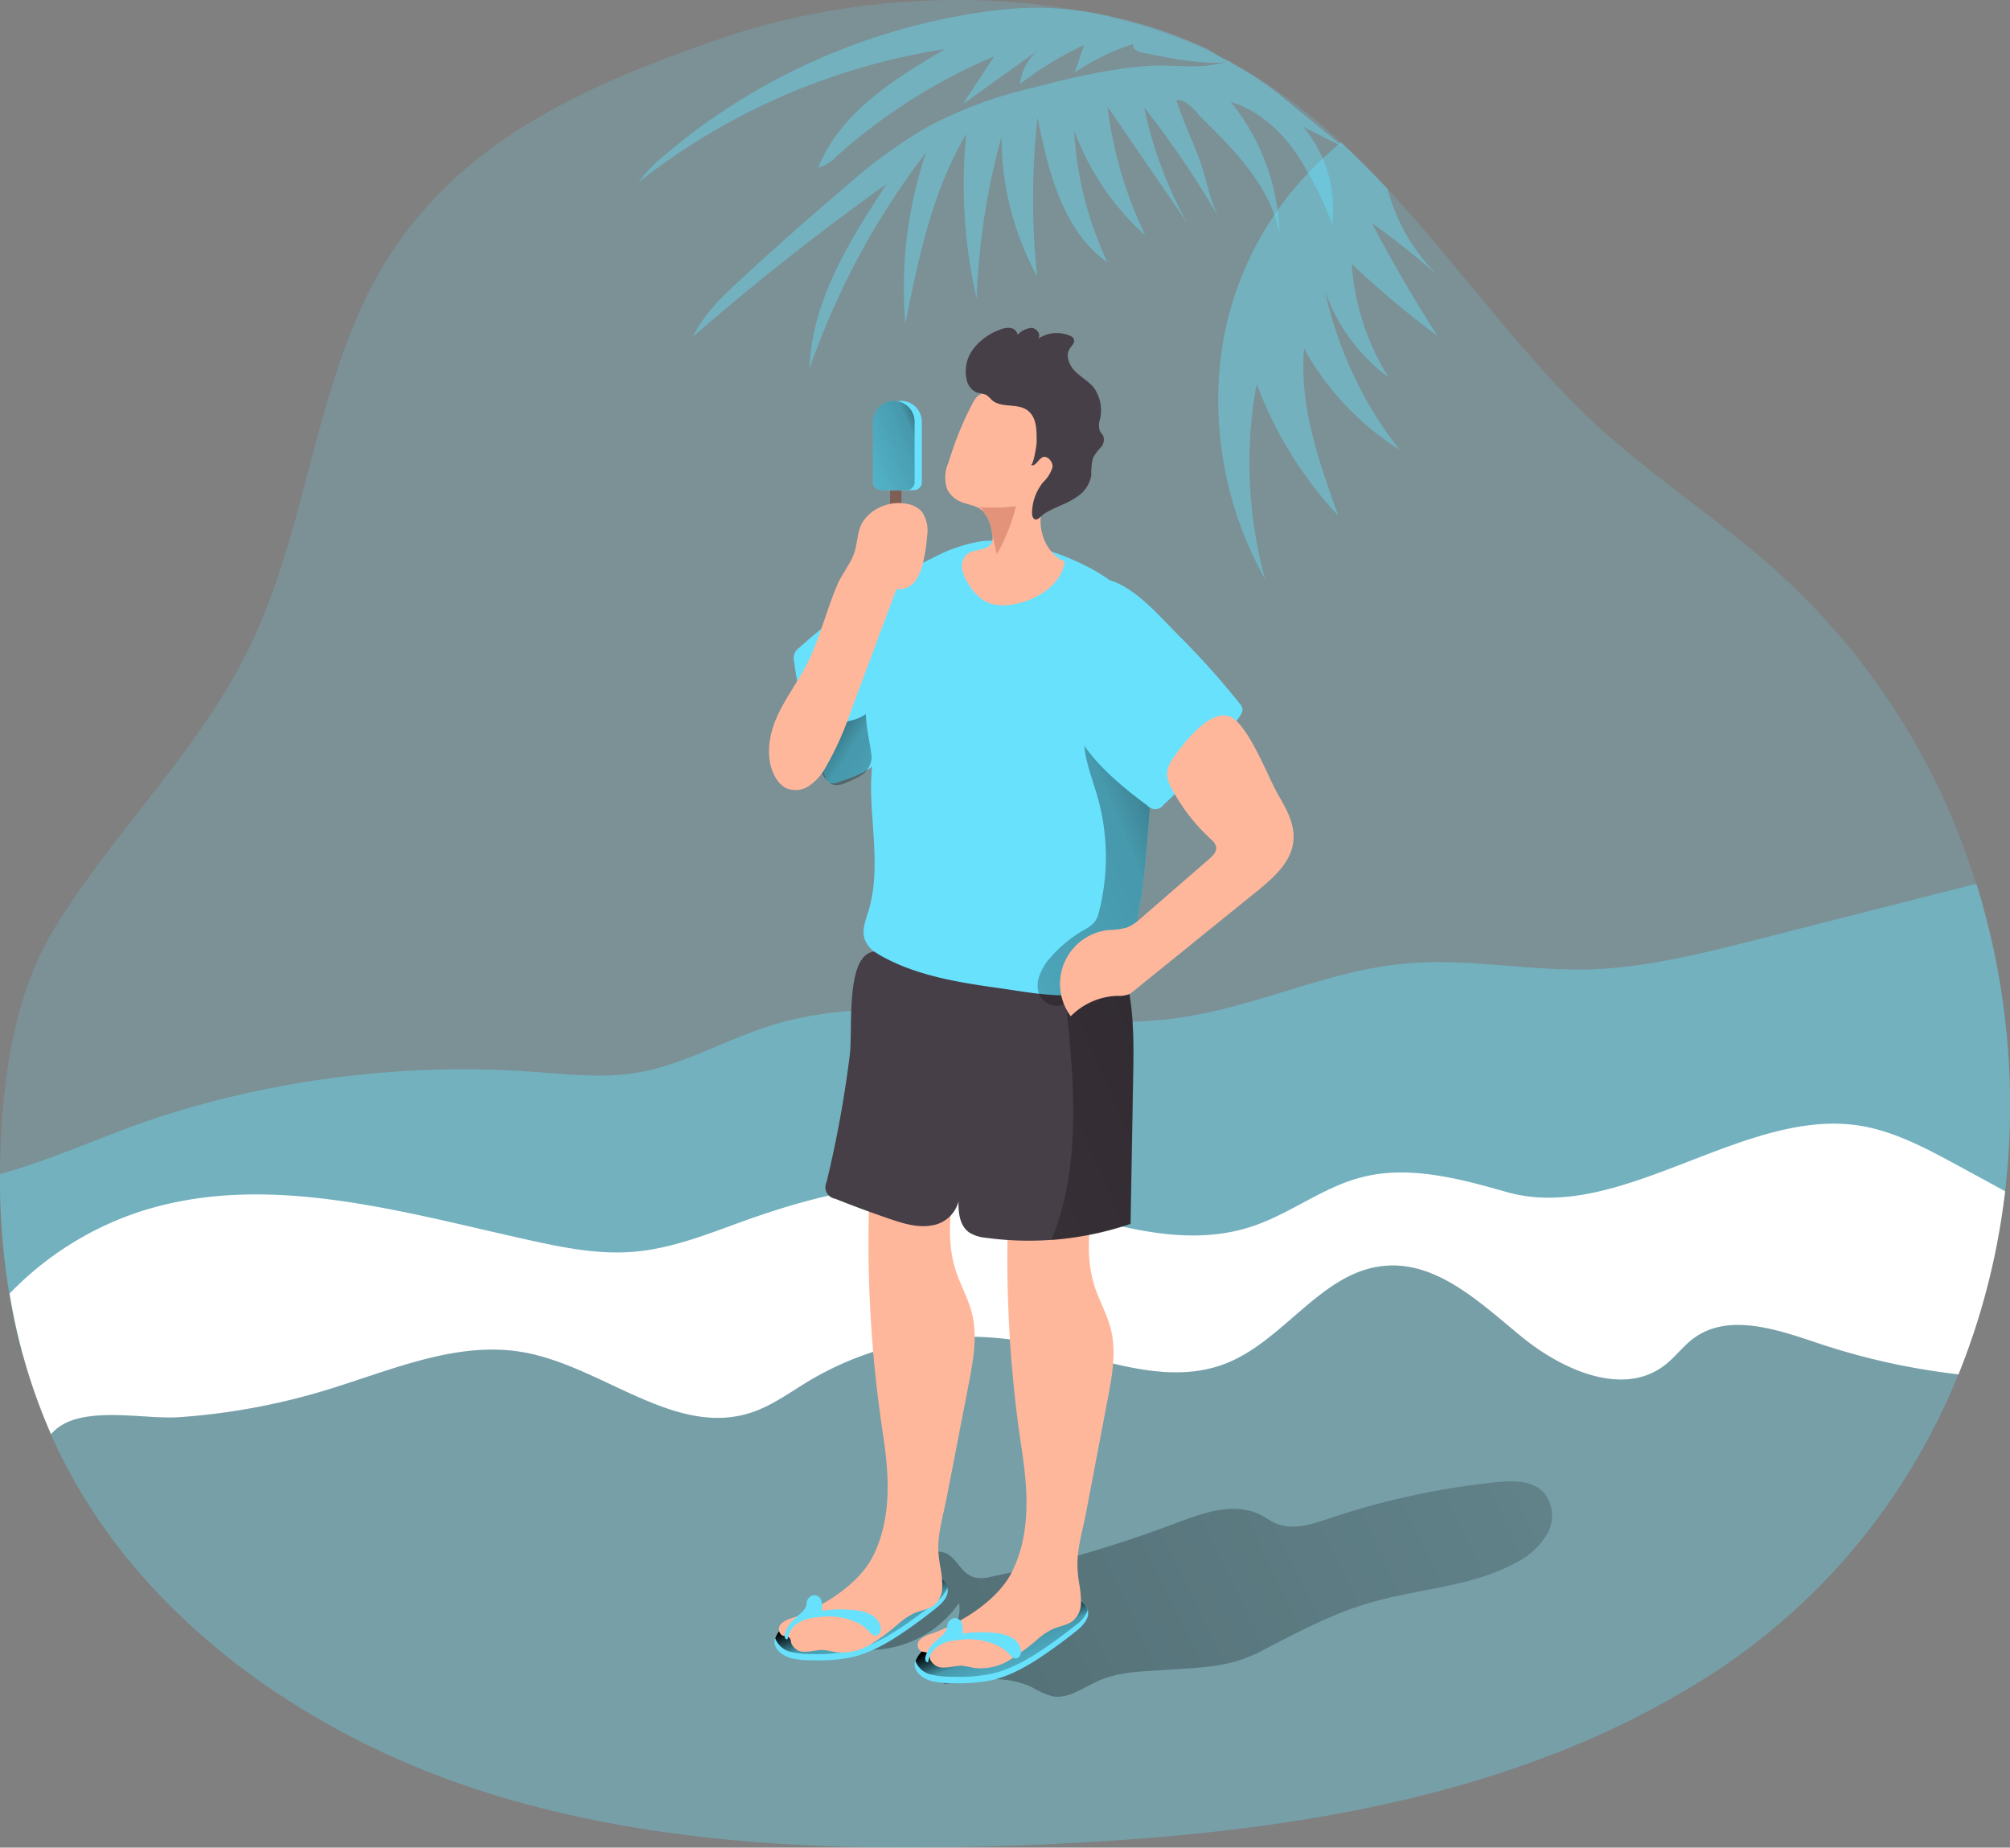 <svg id="Layer_1" data-name="Layer 1" xmlns="http://www.w3.org/2000/svg" xmlns:xlink="http://www.w3.org/1999/xlink" viewBox="0 0 344.84 316.91"><rect x="0" y="0" width="344.84" height="316.91" fill="#808080" stroke="none"/><defs><linearGradient id="linear-gradient" x1="94.19" y1="772.47" x2="445.97" y2="602.82" gradientTransform="translate(-37.67 -431.29)" gradientUnits="userSpaceOnUse"><stop offset="0.01"/><stop offset="0.13" stop-opacity="0.69"/><stop offset="0.25" stop-opacity="0.32"/><stop offset="1" stop-opacity="0"/></linearGradient><linearGradient id="linear-gradient-2" x1="184.6" y1="705.84" x2="191.13" y2="721.97" xlink:href="#linear-gradient"/><linearGradient id="linear-gradient-3" x1="208.67" y1="709.75" x2="215.21" y2="725.88" xlink:href="#linear-gradient"/><linearGradient id="linear-gradient-4" x1="169.07" y1="546.98" x2="233.57" y2="589.18" xlink:href="#linear-gradient"/><linearGradient id="linear-gradient-5" x1="282.3" y1="575.63" x2="108.05" y2="649.63" xlink:href="#linear-gradient"/><linearGradient id="linear-gradient-6" x1="202.47" y1="503.24" x2="170.58" y2="516.69" xlink:href="#linear-gradient"/></defs><title>12</title><path d="M344,204.32a6.67,6.67,0,0,1-.13,1A120.94,120.94,0,0,1,336,235.71a112.52,112.52,0,0,1-9.12,17.78,109.08,109.08,0,0,1-33.78,34c-34.31,21.92-76.47,27.42-117.16,29-32.15,1.23-65,.24-95.46-10-20.72-7-40.37-18.81-54.94-34.89A96.23,96.23,0,0,1,8.71,246h0A95.83,95.83,0,0,1,3.9,232.45a103.11,103.11,0,0,1-2.3-10.57A119.07,119.07,0,0,1,0,201.4c0-3.44.16-6.89.43-10.31.87-11,3.07-22.17,8.78-31.62,10-16.5,24-29.65,32.87-47,9.84-19.34,11.24-41.35,20.43-60.84,10.6-22.35,29.85-33.27,51.35-41.48,3.08-1.18,6.21-2.3,9.36-3.39,24.91-8.61,56.2-9.61,80.8.55,2.38,1,4.67,2.07,6.87,3.24a79.81,79.81,0,0,1,7.16,4.3,99.36,99.36,0,0,1,12,9.55c2.77,2.54,5.41,5.22,8,8,11,11.84,20.64,25.27,32.11,36.91,10.1,10.26,22.42,18,33.3,27.47A119.48,119.48,0,0,1,339,151.55,127.71,127.71,0,0,1,344,204.32Z" transform="translate(0 0)" fill="#68e1fd" opacity="0.18" style="isolation:isolate"/><path d="M113.83,26.79a22.93,22.93,0,0,0-4.3,4.5A112.57,112.57,0,0,1,162.15,8.42c-8.74,5.13-18.07,10.93-21.78,20.36a7.37,7.37,0,0,0,3.19-2,97.82,97.82,0,0,1,27-17.12l-5.38,8.21,12.93-9.26A8.79,8.79,0,0,0,175,14.4a58.93,58.93,0,0,1,11-6.69l-1.63,4.73A40.13,40.13,0,0,1,194.56,7.5c-.61.43.31,1.27,1,1.43,5.26,1.1,10.62,2.21,16,1.7-1,.1-3.48-1.78-4.44-2.23q-2.67-1.23-5.42-2.27A80,80,0,0,0,191.33,3a56.33,56.33,0,0,0-19.7-1.33A108.73,108.73,0,0,0,132.9,13.78,105.83,105.83,0,0,0,113.83,26.79Z" transform="translate(0 0)" fill="#68e1fd" opacity="0.39" style="isolation:isolate"/><path d="M344,204.32a6.67,6.67,0,0,1-.13,1,104.15,104.15,0,0,0-33.41-3c-11.85.87-23.48,3.76-35.32,4.72-18.27,1.48-37.43-1.53-54.44,5.33-10,4-19.45,11.5-30.2,10.5-5.69-.54-10.88-3.44-16.48-4.61-16-3.33-31.44,7.82-47.75,9.16-5.33.44-10.68-.19-16-.7A362,362,0,0,0,6.83,231.87l-2.94.56a103.11,103.11,0,0,1-2.3-10.57A119.07,119.07,0,0,1,0,201.38l1-.29c9.39-2.69,18.28-7,27.7-9.94a170.46,170.46,0,0,1,62.63-7.32c5.89.41,11.84,1.14,17.67.21,8.06-1.29,15.28-5.62,23.06-8.08,22.87-7.23,47.87,2.26,71.54-1.59,12.66-2.06,24.56-7.89,37.33-9.08,10.45-1,21,1.22,31.45,1,9.89-.27,19.58-2.72,29.17-5.16l37.54-9.55A127.8,127.8,0,0,1,344,204.32Z" transform="translate(0 0)" fill="#68e1fd" opacity="0.39" style="isolation:isolate"/><path d="M344,204.32a121.44,121.44,0,0,1-8,31.42,118.08,118.08,0,0,1-24.2-5.38c-7-2.35-15.31-5.2-21.25-.79-1.8,1.33-3.13,3.2-4.89,4.56-7.17,5.57-17.64.87-24.67-4.89s-14.5-13-23.54-12.1c-10.69,1-17.07,12.75-27.06,16.7-11,4.35-23-1.59-34.65-3.71a53.75,53.75,0,0,0-36.86,6.68c-3.34,2-6.52,4.4-10.24,5.56-13,4.08-25.33-8-38.78-10.41-11.46-2.05-22.8,3.11-33.95,6.49a113.9,113.9,0,0,1-25.23,4.64c-5.83.41-16.24-2.08-21.09,2.09a6.51,6.51,0,0,0-.83.83h0a99.6,99.6,0,0,1-7.11-24.13,54.7,54.7,0,0,1,22.71-14.17c21.71-6.88,45,.31,67.25,5.18,5.57,1.21,11.26,2.29,17,1.83,6.52-.52,12.7-3,18.86-5.24,11.58-4.15,23.85-7.31,36.08-6,17.44,1.8,34.83,12.42,51.44,6.82,6.38-2.16,11.87-6.57,18.38-8.31,8.23-2.2,16.91.14,25.1,2.47,19.63,5.6,41-14.92,61.11-11.29,5.88,1.06,11.24,4,16.48,6.83Z" transform="translate(0 0)" fill="#fff"/><path d="M336,235.71a112.52,112.52,0,0,1-9.12,17.78,109.08,109.08,0,0,1-33.78,34c-34.31,21.92-76.47,27.42-117.16,29-32.15,1.23-65,.24-95.46-10-20.72-7-40.37-18.81-54.94-34.89A96.23,96.23,0,0,1,8.71,246a6.51,6.51,0,0,1,.83-.83c4.85-4.17,15.26-1.68,21.09-2.09a113.9,113.9,0,0,0,25.23-4.64c11.15-3.38,22.49-8.54,34-6.49,13.45,2.4,25.75,14.49,38.78,10.41,3.72-1.16,6.9-3.56,10.24-5.56a53.75,53.75,0,0,1,36.86-6.68c11.59,2.12,23.59,8.06,34.59,3.71,10-4,16.37-15.68,27.06-16.7,9-.85,16.51,6.35,23.54,12.1s17.5,10.46,24.67,4.89c1.76-1.36,3.09-3.23,4.89-4.56,5.94-4.41,14.24-1.56,21.25.79A118,118,0,0,0,336,235.71Z" transform="translate(0 0)" fill="#68e1fd" opacity="0.18" style="isolation:isolate"/><path d="M200.33,286.41c-4.08.28-8.31.27-12,1.95-2.59,1.16-5.16,3.16-7.93,2.56a14.2,14.2,0,0,1-3.23-1.45c-4.61-2.27-10.07-1.46-15.13-.6-1.83-1.71-1.06-4.76.17-6.94s2.84-4.5,2.3-6.94a18.72,18.72,0,0,1-17.25,7.91,58.53,58.53,0,0,1,7-11.54c.94-1.19,4.32-4.88,5.86-5.14,3.88-.65,3.93,3.33,7,4.33a5.5,5.5,0,0,0,2.79-.08,204.91,204.91,0,0,0,31.74-9.18c4.68-1.77,10-3.71,14.48-1.51,1,.49,1.9,1.18,2.94,1.59,2.87,1.14,6.09.06,9-.93a132.79,132.79,0,0,1,28.54-6.2c2.93-.31,6.32-.35,8.3,1.82a6.28,6.28,0,0,1,.55,7,12.65,12.65,0,0,1-5.42,5c-7.35,4-16.08,4.41-24.17,6.61-7,1.91-13.28,5.31-19.71,8.64C211,286,206.11,286,200.33,286.41Z" transform="translate(0 0)" fill="url(#linear-gradient)"/><path d="M160.54,275.88c-1.55,1.24-3.15,2.43-4.78,3.57-3.06,2.13-6.32,4.11-10,4.89a29.54,29.54,0,0,1-6.44.44,14.4,14.4,0,0,1-3.46-.33c-1.41-.35-2.87-1.33-3-2.78A2.15,2.15,0,0,1,133,281a4.6,4.6,0,0,1,2.22-2.51c3-1.88,6.33-1.86,9.5-3.34a61,61,0,0,1,12.63-4.61,6.91,6.91,0,0,1,3.1-.15,2.78,2.78,0,0,1,2.09,1.86.61.61,0,0,1,0,.18C162.84,273.83,161.64,275,160.54,275.88Z" transform="translate(0 0)" fill="#68e1fd"/><path d="M162.56,272.25a5.36,5.36,0,0,1-2,2.53c-1.55,1.24-3.15,2.43-4.78,3.57-3.06,2.13-6.32,4.11-10,4.88a29.09,29.09,0,0,1-6.45.48,15.49,15.49,0,0,1-3.46-.33A3.75,3.75,0,0,1,133,281a4.6,4.6,0,0,1,2.22-2.51c3-1.88,6.33-1.86,9.5-3.34a60.84,60.84,0,0,1,12.62-4.64,6.91,6.91,0,0,1,3.1-.15A2.74,2.74,0,0,1,162.56,272.25Z" transform="translate(0 0)" fill="url(#linear-gradient-2)"/><path d="M184.6,279.8c-1.55,1.24-3.15,2.43-4.78,3.57-3.06,2.13-6.32,4.11-10,4.89a29.54,29.54,0,0,1-6.44.44,14.4,14.4,0,0,1-3.46-.33c-1.41-.35-2.87-1.33-3-2.78a2.15,2.15,0,0,1,.07-.67,4.54,4.54,0,0,1,2.34-2.51c3-1.88,6.33-1.86,9.5-3.34a61,61,0,0,1,12.63-4.61,7.06,7.06,0,0,1,3.1-.15,2.78,2.78,0,0,1,2.09,1.86.61.61,0,0,1,0,.18C186.9,277.71,185.7,278.92,184.6,279.8Z" transform="translate(0 0)" fill="#68e1fd"/><path d="M186.62,276.17a5.36,5.36,0,0,1-2,2.53c-1.55,1.24-3.15,2.43-4.78,3.57-3.06,2.13-6.32,4.11-10,4.88a28.93,28.93,0,0,1-6.44.45,15.49,15.49,0,0,1-3.46-.33,3.75,3.75,0,0,1-2.88-2.35,4.58,4.58,0,0,1,2.27-2.51c3-1.88,6.33-1.86,9.5-3.34a61,61,0,0,1,12.63-4.61,7.06,7.06,0,0,1,3.1-.15A2.74,2.74,0,0,1,186.62,276.17Z" transform="translate(0 0)" fill="url(#linear-gradient-3)"/><path d="M161.33,268.81a16.7,16.7,0,0,1,.33,3.38,4.14,4.14,0,0,1-1.34,3.08c-1,.79-2.26.93-3.4,1.4a11.45,11.45,0,0,0-2.57,1.67,37.05,37.05,0,0,1-5,3.72,9.36,9.36,0,0,1-6,1.32c-.66-.15-1.33-.27-2-.36-1-.07-2.08.28-3.12.29a2.4,2.4,0,0,1-2.49-1.49,2,2,0,0,0-.24-.83c-.31-.4-1-.29-1.4-.54a1.3,1.3,0,0,1-.2-1.81l.08-.09a4.13,4.13,0,0,1,1.89-1c5-1.8,11.47-5.7,13.93-10.68,3.26-6.59,2.74-14,1.67-21a218.05,218.05,0,0,1-1.81-49.76,15.07,15.07,0,0,1,.61-3.65,7.65,7.65,0,0,1,14.45-.11c1.08,3,.2,6.31-.51,9.41-1.23,5.37-1.92,11.08-.19,16.3.79,2.42,2.08,4.66,2.71,7.12,1,3.93.25,8.08-.51,12.07l-3.77,19.46c-.56,2.94-1.51,6-1.48,9A21.49,21.49,0,0,0,161.33,268.81Z" transform="translate(0 0)" fill="#ffb79c"/><path d="M185.13,271.52a18.26,18.26,0,0,1,.33,3.38,4.11,4.11,0,0,1-1.35,3.08c-1,.79-2.26.93-3.4,1.4a11.17,11.17,0,0,0-2.56,1.67,37.05,37.05,0,0,1-5,3.72,9.36,9.36,0,0,1-6,1.32c-.66-.15-1.33-.27-2-.36-1-.07-2.07.28-3.12.29a2.41,2.41,0,0,1-2.49-1.49,2.36,2.36,0,0,0-.21-.82c-.31-.4-1-.29-1.4-.54a1.29,1.29,0,0,1-.21-1.81l.08-.09a4.16,4.16,0,0,1,1.9-1c5.05-1.8,11.47-5.7,13.93-10.68,3.25-6.59,2.73-14,1.66-21a218,218,0,0,1-1.8-49.76,14.58,14.58,0,0,1,.6-3.65,7.66,7.66,0,0,1,14.46-.11c1.07,3,.2,6.31-.52,9.41-1.22,5.37-1.91,11.08-.19,16.31.8,2.41,2.09,4.65,2.72,7.11,1,3.93.25,8.08-.52,12.07l-3.71,19.48c-.56,2.94-1.52,6.05-1.48,9A21.11,21.11,0,0,0,185.13,271.52Z" transform="translate(0 0)" fill="#ffb79c"/><path d="M139.54,127.82q.9,2.75,2,5.41a2,2,0,0,0,.69,1,2,2,0,0,0,1.66-.07c2-.71,4.49-1.46,6.06-3,.71-.67,4.38-3.49,4.38-4V106c0-1.34.66-4.85,0-6-.44-.79-1.06-.62-1.89-.14a93.53,93.53,0,0,0-15.31,11.23,2.18,2.18,0,0,0-.88,2.45A78.66,78.66,0,0,0,139.54,127.82Z" transform="translate(0 0)" fill="#68e1fd"/><path d="M151.44,122.35a12.85,12.85,0,0,0,.8-4.47c-1.24,2.07-2.61,4.25-4.8,5.23-1.28.57-2.74.68-4,1.36-2.29,1.28-3.12,4.28-2.71,6.87.24,1.5,1.11,3.18,2.63,3.32a3.77,3.77,0,0,0,1.75-.39c2.34-1,3.94-1.56,4.41-4C150.09,127.63,150.66,125,151.44,122.35Z" transform="translate(0 0)" fill="url(#linear-gradient-4)"/><path d="M194.39,185.07l-.45,24.84a54,54,0,0,1-24.79,2.4,6.48,6.48,0,0,1-2.84-.89c-1.64-1.14-1.91-3.31-1.86-5.37a5.6,5.6,0,0,1-4.46,4.12c-2.45.48-5-.29-7.33-1.09q-4.74-1.62-9.38-3.47a2,2,0,0,1-1.65-2.3,2,2,0,0,1,.17-.53,193.94,193.94,0,0,0,4-21.91c.51-4.12-.73-16.35,3.72-17.56l.45-.09c2.62-.38,6.86,1.42,9.27,1.89,3.62.71,7.26,1.32,10.93,1.72a80.56,80.56,0,0,0,8.07.51,57.12,57.12,0,0,0,14.39-1.53V166C194.62,172.1,194.51,178.71,194.39,185.07Z" transform="translate(0 0)" fill="#473f47"/><path d="M197.33,136.71v.81c-.06,1-.13,2-.2,3-.57,7.56-1.21,15.41-3.36,22.71a22.89,22.89,0,0,1-1,2.77,6.34,6.34,0,0,1-2.56,3.06c-3.29,1.92-7.75,1.87-12,1.39-2.15-.24-4.23-.59-6-.85-7.15-1-14.49-2.06-20.83-5.53a11.18,11.18,0,0,1-1.32-.82,4.53,4.53,0,0,1-1.69-2.08c-.56-1.55.11-3.24.6-4.82,2.14-7,.44-14.48.47-21.67,0-1.31.17-2.61.17-3.92a5.55,5.55,0,0,0-.08-1c-.18-1.82-.65-3.64-.84-5.46a40.79,40.79,0,0,1,.26-11.2,43.34,43.34,0,0,1,3.51-11.39c1.56-3.13,4.38-4.45,7.55-6a26.36,26.36,0,0,1,8.49-2.89,21.78,21.78,0,0,1,6.29.35c6.39,1.17,14.79,4.5,19.14,9.53,3.27,3.78,3.66,9.18,3.76,14.19Q197.87,126.78,197.33,136.71Z" transform="translate(0 0)" fill="#68e1fd"/><path d="M197.33,136.71v.81c-.06,1-.13,2-.2,3-.57,7.56-1.21,15.41-3.36,22.71a22.89,22.89,0,0,1-1,2.77c1.87,6.13,1.76,12.69,1.64,19.1L194,209.94a54.75,54.75,0,0,1-13.63,2.77c5.21-12.59,3.92-27.12,2.49-40.81-1.33,1.4-3.91.35-4.61-1.44a2.09,2.09,0,0,1-.08-.23,4.63,4.63,0,0,1,.15-2.85,9.17,9.17,0,0,1,1.52-2.71,22.74,22.74,0,0,1,6.24-5.23,5.47,5.47,0,0,0,1.84-1.47,4.68,4.68,0,0,0,.62-1.56,37.92,37.92,0,0,0-.26-19.78c-1.08-3.78-2.78-7.62-2.18-11.49-.35,4,7,9.15,9.7,10.76C196.33,136.17,196.82,136.44,197.33,136.71Z" transform="translate(0 0)" fill="url(#linear-gradient-5)"/><path d="M162.49,83.88a4.57,4.57,0,0,0,2.42,2.22c1.23.5,2.61.57,3.61,1.48a6.31,6.31,0,0,1,1.62,3.49c.29,1.34.34,2.5-1.24,3-1,.35-2.19.35-3,1a2.84,2.84,0,0,0-.83,2.59,7.06,7.06,0,0,0,1.13,2.59,8.77,8.77,0,0,0,2.49,2.69c2,1.25,4.55,1,6.79.34,3.36-1,6.68-3.45,7.19-6.93-3.84-1.73-5.12-6.85-3.39-10.47,1.5-3.13,3.12-6.26,3.71-9.72a8,8,0,0,0-.4-4.78,8.2,8.2,0,0,0-5.26-3.82,15.38,15.38,0,0,0-8.74-.09c-1.07.37-1.39,1.1-1.89,2q-1.14,2.22-2.09,4.53c-.71,1.75-1.33,3.53-1.89,5.35A6.27,6.27,0,0,0,162.49,83.88Z" transform="translate(0 0)" fill="#ffb79c"/><path d="M170.17,68.62c1.6,1.43,4.36.48,6.09,1.75s1.58,3.75,1.59,5.56c0,.33-.56,4-1,3.77.7.5,1.24-.87,2-1.26s1.89.75,1.71,1.75a5.94,5.94,0,0,1-1.6,2.52,8.55,8.55,0,0,0-1.9,5.33c0,.45.17,1,.62,1.06s1-.63,1.31-.87c1.85-1.25,4.08-1.77,5.88-3.09a5.46,5.46,0,0,0,2.35-3.59,11.2,11.2,0,0,1,.29-3,8.27,8.27,0,0,1,1.33-1.78,2,2,0,0,0,.44-2c-.15-.3-.42-.53-.57-.82a3,3,0,0,1,0-2,6.67,6.67,0,0,0-1-5.38c-.89-1.15-2.23-1.85-3.26-2.88s-1.71-2.69-.91-3.91c.31-.46.83-.9.72-1.45s-.49-.65-.87-.81a5.71,5.71,0,0,0-5.3.59c.6-.68-.22-1.83-1.13-1.87a3.75,3.75,0,0,0-2.38,1.18,1.43,1.43,0,0,0-1.25-1.17,3.46,3.46,0,0,0-1.79.31A10,10,0,0,0,167,59.83a6.38,6.38,0,0,0-1.14,5.37,3,3,0,0,0,1.79,2.15,9.12,9.12,0,0,1,1.54.38A6.85,6.85,0,0,1,170.17,68.62Z" transform="translate(0 0)" fill="#473f47"/><path d="M167.65,86.94l.46.14a.56.56,0,0,1,.36.17.54.54,0,0,1,.05.33,6.31,6.31,0,0,1,1.62,3.49c.29,1.36.58,2.7.88,4a33.14,33.14,0,0,0,3.28-8.24A32.14,32.14,0,0,1,167.65,86.94Z" transform="translate(0 0)" fill="#e2937a"/><path d="M212.64,120.62a2,2,0,0,1,.53,1.07,2,2,0,0,1-.42,1.07A81.5,81.5,0,0,1,199.66,138a1.77,1.77,0,0,1-2.46.48,1.81,1.81,0,0,1-.33-.29c-6.15-4.56-12.47-10-14.12-17.46-1.17-5.3-.61-24.9,8.78-20.8,4.15,1.82,7.83,6.23,11,9.38A140.42,140.42,0,0,1,212.64,120.62Z" transform="translate(0 0)" fill="#68e1fd"/><rect x="152.7" y="82.43" width="1.96" height="9.64" fill="#7f5e54"/><path d="M154.57,68.76h0a3.58,3.58,0,0,1,3.58,3.58h0V82.71a1.36,1.36,0,0,1-1.36,1.36h-4.46A1.36,1.36,0,0,1,151,82.71V72.34a3.58,3.58,0,0,1,3.58-3.58Z" transform="translate(0 0)" fill="#68e1fd"/><path d="M153.33,68.76h0a3.58,3.58,0,0,1,3.58,3.58h0V82.71a1.36,1.36,0,0,1-1.36,1.36h-4.42a1.36,1.36,0,0,1-1.37-1.35h0V72.34A3.59,3.59,0,0,1,153.33,68.76Z" transform="translate(0 0)" fill="#68e1fd"/><path d="M153.33,68.76h0a3.58,3.58,0,0,1,3.58,3.58h0V82.71a1.36,1.36,0,0,1-1.36,1.36h-4.42a1.36,1.36,0,0,1-1.37-1.35h0V72.34A3.59,3.59,0,0,1,153.33,68.76Z" transform="translate(0 0)" fill="url(#linear-gradient-6)"/><path d="M219.23,136.22c1.45,2.5,3,5.22,2.66,8.09-.38,3.6-3.4,6.25-6.21,8.53L194.47,170a3.4,3.4,0,0,1-.77.53,4.86,4.86,0,0,1-2,.28,11.77,11.77,0,0,0-8,3.5,9.29,9.29,0,0,1,6.41-14.78,14.1,14.1,0,0,0,3.23-.43,8.13,8.13,0,0,0,2.47-1.66l11.63-10.09c.65-.56,1.36-1.28,1.2-2.13a2.63,2.63,0,0,0-.95-1.32,32.57,32.57,0,0,1-6.71-8.72,5.39,5.39,0,0,1-.76-2.34,5.07,5.07,0,0,1,1.11-2.86c1.59-2.36,6.14-8.31,9.56-7.11C214.08,124,217.55,133.33,219.23,136.22Z" transform="translate(0 0)" fill="#ffb79c"/><path d="M149.09,88.25a7.58,7.58,0,0,1,6.52-1.82,4.39,4.39,0,0,1,2.53,1.32,5.67,5.67,0,0,1,.92,4.14,27.67,27.67,0,0,1-.67,4.44A8.26,8.26,0,0,1,157,99.68a3.48,3.48,0,0,1-3.21,1.37l-7.84,21a53.58,53.58,0,0,1-4.31,9.59,9.37,9.37,0,0,1-2.82,3.15,4.12,4.12,0,0,1-4.06.34,4.57,4.57,0,0,1-1.67-1.71c-1.79-3-1.3-6.93.08-10.17s3.57-6.06,5.18-9.19c2.25-4.34,3.35-9.14,5.25-13.63.83-2,2.47-3.89,3.05-5.89C147.33,92.1,147,90.15,149.09,88.25Z" transform="translate(0 0)" fill="#ffb79c"/><path d="M164.79,281.27a11.35,11.35,0,0,1,6.75,1.19,7.38,7.38,0,0,1,1.7,1.35,1.5,1.5,0,0,0,1,.66c.66,0,1-.8.92-1.46a3.19,3.19,0,0,0-1.7-2.18,7.55,7.55,0,0,0-2.76-.74,21.49,21.49,0,0,0-5.55.12,4.61,4.61,0,0,0-.07-1.57,1.32,1.32,0,0,0-1.23-1.11,1.46,1.46,0,0,0-1.33,1.28,1.39,1.39,0,0,1-.09.57,2.83,2.83,0,0,1-1,1.29l-1,.93a5.42,5.42,0,0,0-1.69,2.7c0,.3,0,.67.27.78a.18.18,0,0,0,.2,0,.23.23,0,0,0,.06-.16,4,4,0,0,1,1.66-2.54,6.08,6.08,0,0,1,2.91-1Z" transform="translate(0 0)" fill="#68e1fd"/><path d="M140.72,277.35a11.44,11.44,0,0,1,6.75,1.19,7.76,7.76,0,0,1,1.71,1.36,1.6,1.6,0,0,0,1,.66c.66,0,1-.81.92-1.47a3.24,3.24,0,0,0-1.77-2.18,7.29,7.29,0,0,0-2.75-.73,21.48,21.48,0,0,0-5.55.11,4.88,4.88,0,0,0-.07-1.57,1.32,1.32,0,0,0-1.24-1.11,1.47,1.47,0,0,0-1.33,1.28,1.39,1.39,0,0,1-.08.57,2.83,2.83,0,0,1-1,1.29l-1,.93a5.42,5.42,0,0,0-1.69,2.7c0,.3,0,.67.27.78a.17.17,0,0,0,.19,0,.24.24,0,0,0,.07-.16,4,4,0,0,1,1.66-2.53,6,6,0,0,1,2.91-1Z" transform="translate(0 0)" fill="#68e1fd"/><path d="M206,11.32h.57a41.69,41.69,0,0,0,4.31-.73,53.69,53.69,0,0,1,9.06,6l10.62,8.67-7-3.51a21.78,21.78,0,0,1,5,16.7,61.86,61.86,0,0,0-6.42-12.51c-2.74-3.82-6.46-7.09-11-8.46a37.33,37.33,0,0,1,8.37,22.68c-1.41-7.93-7.44-14.12-13.18-19.77-1.09-1.08-2.88-3.59-4.5-3.19,1.07,3.49,2.76,6.86,4,10.3,1.17,3.21,1.81,7.33,3.48,10.21a156.69,156.69,0,0,0-13-19.27,69.28,69.28,0,0,0,7.39,19.83L190,18.27a71,71,0,0,0,6.49,22.12,45.23,45.23,0,0,1-12.2-18A60.29,60.29,0,0,0,190,45c-7.7-5.43-10.12-15.58-12-24.82a126.47,126.47,0,0,0-.06,27.23,49.71,49.71,0,0,1-6.11-24,120.85,120.85,0,0,0-4.28,27.77,86.76,86.76,0,0,1-1.78-28.19c-5.84,9.83-8.19,21.29-10.45,32.5a73,73,0,0,1,3.57-29.37,132.19,132.19,0,0,0-20,37.11c.34-11.6,6.89-22,13.23-31.69q-17.24,12.32-33.25,26.22c1.94-4,5.25-7.11,8.52-10.11q8.63-7.93,17.56-15.55a88.63,88.63,0,0,1,14.17-10.34,73.11,73.11,0,0,1,17.33-6.52c6.58-1.72,13.52-3.42,20.32-3.91C199.83,11.06,202.94,11.52,206,11.32Z" transform="translate(0 0)" fill="#68e1fd" opacity="0.39" style="isolation:isolate"/><path d="M212.68,28.93c.41.77.78,1.56,1.12,2.36C213.44,30.5,213.07,29.71,212.68,28.93Z" transform="translate(0 0)" fill="#68e1fd" opacity="0.39" style="isolation:isolate"/><path d="M246.62,57.62A157.93,157.93,0,0,1,231.9,45.25a42.21,42.21,0,0,0,6.31,19.46,31,31,0,0,1-10.88-14.77,67.27,67.27,0,0,0,12.76,27.19,48.07,48.07,0,0,1-16.36-17.34c-.85,9.8,2.54,19.41,5.87,28.66a67.07,67.07,0,0,1-14-22.62,74.68,74.68,0,0,0,1.47,33.57,62.75,62.75,0,0,1-7.74-37.18A55.91,55.91,0,0,1,227.59,26.6c.56-.49,1.45-1.35,2.45-2.2,2.77,2.54,5.41,5.22,8,8a32.62,32.62,0,0,0,8.65,14.87,140.18,140.18,0,0,0-11.33-9Q240.57,48.19,246.62,57.62Z" transform="translate(0 0)" fill="#68e1fd" opacity="0.39" style="isolation:isolate"/></svg>